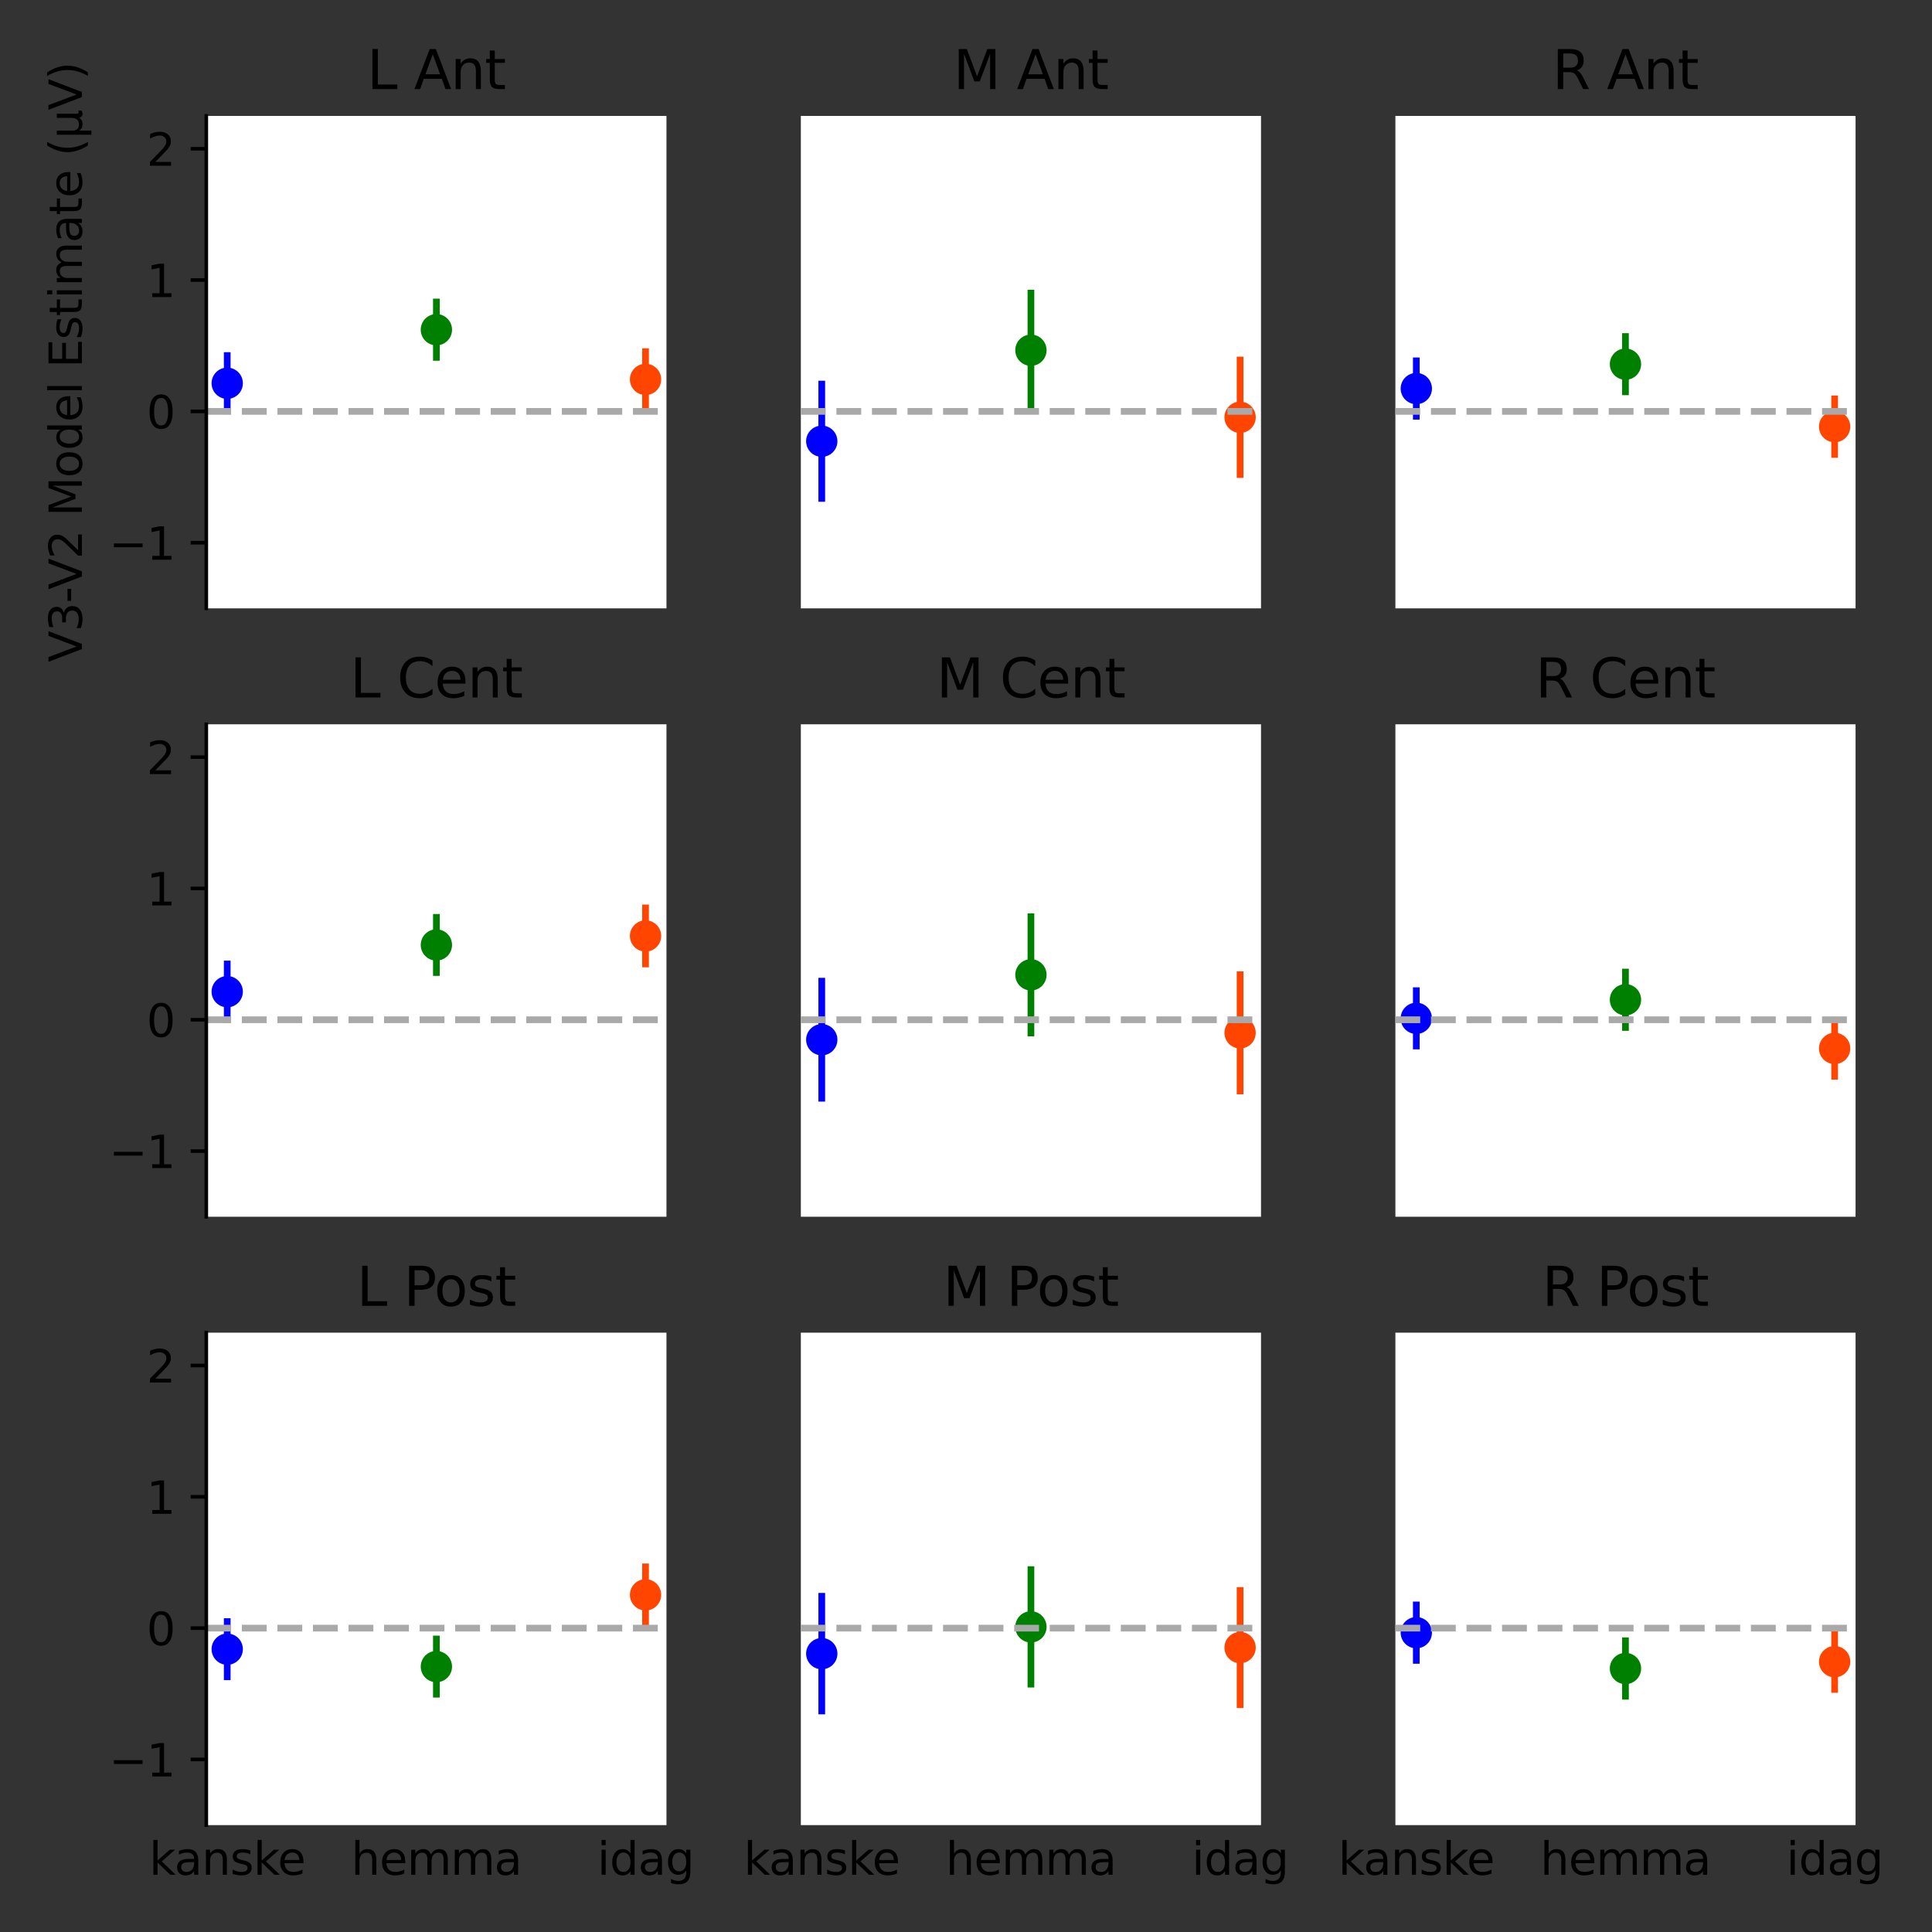 <?xml version="1.0" encoding="utf-8" standalone="no"?>
<!DOCTYPE svg PUBLIC "-//W3C//DTD SVG 1.1//EN"
  "http://www.w3.org/Graphics/SVG/1.1/DTD/svg11.dtd">
<svg height="432pt" version="1.1" viewBox="0 0 432 432" width="432pt" xmlns="http://www.w3.org/2000/svg" xmlns:xlink="http://www.w3.org/1999/xlink">
 <rect x="0" y="0" width="432" height="432" fill="#333333" stroke="none"/>
 <defs>
  <style type="text/css">*{stroke-linecap:butt;stroke-linejoin:round;}</style>
 </defs>
 <g id="figure_1">
  <g id="patch_1">
   <path d="M 0 432 
L 432 432 
L 432 0 
L 0 0 
z
" style="fill:none;"/>
  </g>
  <g id="axes_1">
   <g id="patch_2">
    <path d="M 46.13 136.033 
L 149.023 136.033 
L 149.023 25.92 
L 46.13 25.92 
z
" style="fill:#ffffff;"/>
   </g>
   <g id="matplotlib.axis_1"/>
   <g id="matplotlib.axis_2">
    <g id="ytick_1">
     <g id="line2d_1">
      <defs>
       <path d="M 0 0 
L -3.5 0 
" id="m3178f1d82a" style="stroke:#000000;stroke-width:0.8;"/>
      </defs>
      <g>
       <use style="stroke:#000000;stroke-width:0.8;" x="46.13" xlink:href="#m3178f1d82a" y="121.352"/>
      </g>
     </g>
     <g id="text_1">
      <!-- −1 -->
      <g transform="translate(24.388 125.151)scale(0.1 -0.1)">
       <defs>
        <path d="M 678 2272 
L 4684 2272 
L 4684 1741 
L 678 1741 
L 678 2272 
z
" id="DejaVuSans-2212" transform="scale(0.016)"/>
        <path d="M 794 531 
L 1825 531 
L 1825 4091 
L 703 3866 
L 703 4441 
L 1819 4666 
L 2450 4666 
L 2450 531 
L 3481 531 
L 3481 0 
L 794 0 
L 794 531 
z
" id="DejaVuSans-31" transform="scale(0.016)"/>
       </defs>
       <use xlink:href="#DejaVuSans-2212"/>
       <use x="83.789" xlink:href="#DejaVuSans-31"/>
      </g>
     </g>
    </g>
    <g id="ytick_2">
     <g id="line2d_2">
      <g>
       <use style="stroke:#000000;stroke-width:0.8;" x="46.13" xlink:href="#m3178f1d82a" y="91.988"/>
      </g>
     </g>
     <g id="text_2">
      <!-- 0 -->
      <g transform="translate(32.767 95.787)scale(0.1 -0.1)">
       <defs>
        <path d="M 2034 4250 
Q 1547 4250 1301 3770 
Q 1056 3291 1056 2328 
Q 1056 1369 1301 889 
Q 1547 409 2034 409 
Q 2525 409 2770 889 
Q 3016 1369 3016 2328 
Q 3016 3291 2770 3770 
Q 2525 4250 2034 4250 
z
M 2034 4750 
Q 2819 4750 3233 4129 
Q 3647 3509 3647 2328 
Q 3647 1150 3233 529 
Q 2819 -91 2034 -91 
Q 1250 -91 836 529 
Q 422 1150 422 2328 
Q 422 3509 836 4129 
Q 1250 4750 2034 4750 
z
" id="DejaVuSans-30" transform="scale(0.016)"/>
       </defs>
       <use xlink:href="#DejaVuSans-30"/>
      </g>
     </g>
    </g>
    <g id="ytick_3">
     <g id="line2d_3">
      <g>
       <use style="stroke:#000000;stroke-width:0.8;" x="46.13" xlink:href="#m3178f1d82a" y="62.624"/>
      </g>
     </g>
     <g id="text_3">
      <!-- 1 -->
      <g transform="translate(32.767 66.424)scale(0.1 -0.1)">
       <use xlink:href="#DejaVuSans-31"/>
      </g>
     </g>
    </g>
    <g id="ytick_4">
     <g id="line2d_4">
      <g>
       <use style="stroke:#000000;stroke-width:0.8;" x="46.13" xlink:href="#m3178f1d82a" y="33.261"/>
      </g>
     </g>
     <g id="text_4">
      <!-- 2 -->
      <g transform="translate(32.767 37.06)scale(0.1 -0.1)">
       <defs>
        <path d="M 1228 531 
L 3431 531 
L 3431 0 
L 469 0 
L 469 531 
Q 828 903 1448 1529 
Q 2069 2156 2228 2338 
Q 2531 2678 2651 2914 
Q 2772 3150 2772 3378 
Q 2772 3750 2511 3984 
Q 2250 4219 1831 4219 
Q 1534 4219 1204 4116 
Q 875 4013 500 3803 
L 500 4441 
Q 881 4594 1212 4672 
Q 1544 4750 1819 4750 
Q 2544 4750 2975 4387 
Q 3406 4025 3406 3419 
Q 3406 3131 3298 2873 
Q 3191 2616 2906 2266 
Q 2828 2175 2409 1742 
Q 1991 1309 1228 531 
z
" id="DejaVuSans-32" transform="scale(0.016)"/>
       </defs>
       <use xlink:href="#DejaVuSans-32"/>
      </g>
     </g>
    </g>
    <g id="text_5">
     <!-- V3-V2 Model Estimate (µV) -->
     <g transform="translate(18.308 148.058)rotate(-90)scale(0.1 -0.1)">
      <defs>
       <path d="M 1831 0 
L 50 4666 
L 709 4666 
L 2188 738 
L 3669 4666 
L 4325 4666 
L 2547 0 
L 1831 0 
z
" id="DejaVuSans-56" transform="scale(0.016)"/>
       <path d="M 2597 2516 
Q 3050 2419 3304 2112 
Q 3559 1806 3559 1356 
Q 3559 666 3084 287 
Q 2609 -91 1734 -91 
Q 1441 -91 1130 -33 
Q 819 25 488 141 
L 488 750 
Q 750 597 1062 519 
Q 1375 441 1716 441 
Q 2309 441 2620 675 
Q 2931 909 2931 1356 
Q 2931 1769 2642 2001 
Q 2353 2234 1838 2234 
L 1294 2234 
L 1294 2753 
L 1863 2753 
Q 2328 2753 2575 2939 
Q 2822 3125 2822 3475 
Q 2822 3834 2567 4026 
Q 2313 4219 1838 4219 
Q 1578 4219 1281 4162 
Q 984 4106 628 3988 
L 628 4550 
Q 988 4650 1302 4700 
Q 1616 4750 1894 4750 
Q 2613 4750 3031 4423 
Q 3450 4097 3450 3541 
Q 3450 3153 3228 2886 
Q 3006 2619 2597 2516 
z
" id="DejaVuSans-33" transform="scale(0.016)"/>
       <path d="M 313 2009 
L 1997 2009 
L 1997 1497 
L 313 1497 
L 313 2009 
z
" id="DejaVuSans-2d" transform="scale(0.016)"/>
       <path id="DejaVuSans-20" transform="scale(0.016)"/>
       <path d="M 628 4666 
L 1569 4666 
L 2759 1491 
L 3956 4666 
L 4897 4666 
L 4897 0 
L 4281 0 
L 4281 4097 
L 3078 897 
L 2444 897 
L 1241 4097 
L 1241 0 
L 628 0 
L 628 4666 
z
" id="DejaVuSans-4d" transform="scale(0.016)"/>
       <path d="M 1959 3097 
Q 1497 3097 1228 2736 
Q 959 2375 959 1747 
Q 959 1119 1226 758 
Q 1494 397 1959 397 
Q 2419 397 2687 759 
Q 2956 1122 2956 1747 
Q 2956 2369 2687 2733 
Q 2419 3097 1959 3097 
z
M 1959 3584 
Q 2709 3584 3137 3096 
Q 3566 2609 3566 1747 
Q 3566 888 3137 398 
Q 2709 -91 1959 -91 
Q 1206 -91 779 398 
Q 353 888 353 1747 
Q 353 2609 779 3096 
Q 1206 3584 1959 3584 
z
" id="DejaVuSans-6f" transform="scale(0.016)"/>
       <path d="M 2906 2969 
L 2906 4863 
L 3481 4863 
L 3481 0 
L 2906 0 
L 2906 525 
Q 2725 213 2448 61 
Q 2172 -91 1784 -91 
Q 1150 -91 751 415 
Q 353 922 353 1747 
Q 353 2572 751 3078 
Q 1150 3584 1784 3584 
Q 2172 3584 2448 3432 
Q 2725 3281 2906 2969 
z
M 947 1747 
Q 947 1113 1208 752 
Q 1469 391 1925 391 
Q 2381 391 2643 752 
Q 2906 1113 2906 1747 
Q 2906 2381 2643 2742 
Q 2381 3103 1925 3103 
Q 1469 3103 1208 2742 
Q 947 2381 947 1747 
z
" id="DejaVuSans-64" transform="scale(0.016)"/>
       <path d="M 3597 1894 
L 3597 1613 
L 953 1613 
Q 991 1019 1311 708 
Q 1631 397 2203 397 
Q 2534 397 2845 478 
Q 3156 559 3463 722 
L 3463 178 
Q 3153 47 2828 -22 
Q 2503 -91 2169 -91 
Q 1331 -91 842 396 
Q 353 884 353 1716 
Q 353 2575 817 3079 
Q 1281 3584 2069 3584 
Q 2775 3584 3186 3129 
Q 3597 2675 3597 1894 
z
M 3022 2063 
Q 3016 2534 2758 2815 
Q 2500 3097 2075 3097 
Q 1594 3097 1305 2825 
Q 1016 2553 972 2059 
L 3022 2063 
z
" id="DejaVuSans-65" transform="scale(0.016)"/>
       <path d="M 603 4863 
L 1178 4863 
L 1178 0 
L 603 0 
L 603 4863 
z
" id="DejaVuSans-6c" transform="scale(0.016)"/>
       <path d="M 628 4666 
L 3578 4666 
L 3578 4134 
L 1259 4134 
L 1259 2753 
L 3481 2753 
L 3481 2222 
L 1259 2222 
L 1259 531 
L 3634 531 
L 3634 0 
L 628 0 
L 628 4666 
z
" id="DejaVuSans-45" transform="scale(0.016)"/>
       <path d="M 2834 3397 
L 2834 2853 
Q 2591 2978 2328 3040 
Q 2066 3103 1784 3103 
Q 1356 3103 1142 2972 
Q 928 2841 928 2578 
Q 928 2378 1081 2264 
Q 1234 2150 1697 2047 
L 1894 2003 
Q 2506 1872 2764 1633 
Q 3022 1394 3022 966 
Q 3022 478 2636 193 
Q 2250 -91 1575 -91 
Q 1294 -91 989 -36 
Q 684 19 347 128 
L 347 722 
Q 666 556 975 473 
Q 1284 391 1588 391 
Q 1994 391 2212 530 
Q 2431 669 2431 922 
Q 2431 1156 2273 1281 
Q 2116 1406 1581 1522 
L 1381 1569 
Q 847 1681 609 1914 
Q 372 2147 372 2553 
Q 372 3047 722 3315 
Q 1072 3584 1716 3584 
Q 2034 3584 2315 3537 
Q 2597 3491 2834 3397 
z
" id="DejaVuSans-73" transform="scale(0.016)"/>
       <path d="M 1172 4494 
L 1172 3500 
L 2356 3500 
L 2356 3053 
L 1172 3053 
L 1172 1153 
Q 1172 725 1289 603 
Q 1406 481 1766 481 
L 2356 481 
L 2356 0 
L 1766 0 
Q 1100 0 847 248 
Q 594 497 594 1153 
L 594 3053 
L 172 3053 
L 172 3500 
L 594 3500 
L 594 4494 
L 1172 4494 
z
" id="DejaVuSans-74" transform="scale(0.016)"/>
       <path d="M 603 3500 
L 1178 3500 
L 1178 0 
L 603 0 
L 603 3500 
z
M 603 4863 
L 1178 4863 
L 1178 4134 
L 603 4134 
L 603 4863 
z
" id="DejaVuSans-69" transform="scale(0.016)"/>
       <path d="M 3328 2828 
Q 3544 3216 3844 3400 
Q 4144 3584 4550 3584 
Q 5097 3584 5394 3201 
Q 5691 2819 5691 2113 
L 5691 0 
L 5113 0 
L 5113 2094 
Q 5113 2597 4934 2840 
Q 4756 3084 4391 3084 
Q 3944 3084 3684 2787 
Q 3425 2491 3425 1978 
L 3425 0 
L 2847 0 
L 2847 2094 
Q 2847 2600 2669 2842 
Q 2491 3084 2119 3084 
Q 1678 3084 1418 2786 
Q 1159 2488 1159 1978 
L 1159 0 
L 581 0 
L 581 3500 
L 1159 3500 
L 1159 2956 
Q 1356 3278 1631 3431 
Q 1906 3584 2284 3584 
Q 2666 3584 2933 3390 
Q 3200 3197 3328 2828 
z
" id="DejaVuSans-6d" transform="scale(0.016)"/>
       <path d="M 2194 1759 
Q 1497 1759 1228 1600 
Q 959 1441 959 1056 
Q 959 750 1161 570 
Q 1363 391 1709 391 
Q 2188 391 2477 730 
Q 2766 1069 2766 1631 
L 2766 1759 
L 2194 1759 
z
M 3341 1997 
L 3341 0 
L 2766 0 
L 2766 531 
Q 2569 213 2275 61 
Q 1981 -91 1556 -91 
Q 1019 -91 701 211 
Q 384 513 384 1019 
Q 384 1609 779 1909 
Q 1175 2209 1959 2209 
L 2766 2209 
L 2766 2266 
Q 2766 2663 2505 2880 
Q 2244 3097 1772 3097 
Q 1472 3097 1187 3025 
Q 903 2953 641 2809 
L 641 3341 
Q 956 3463 1253 3523 
Q 1550 3584 1831 3584 
Q 2591 3584 2966 3190 
Q 3341 2797 3341 1997 
z
" id="DejaVuSans-61" transform="scale(0.016)"/>
       <path d="M 1984 4856 
Q 1566 4138 1362 3434 
Q 1159 2731 1159 2009 
Q 1159 1288 1364 580 
Q 1569 -128 1984 -844 
L 1484 -844 
Q 1016 -109 783 600 
Q 550 1309 550 2009 
Q 550 2706 781 3412 
Q 1013 4119 1484 4856 
L 1984 4856 
z
" id="DejaVuSans-28" transform="scale(0.016)"/>
       <path d="M 544 -1331 
L 544 3500 
L 1119 3500 
L 1119 1325 
Q 1119 872 1334 640 
Q 1550 409 1972 409 
Q 2434 409 2667 671 
Q 2900 934 2900 1459 
L 2900 3500 
L 3475 3500 
L 3475 806 
Q 3475 619 3529 530 
Q 3584 441 3700 441 
Q 3728 441 3778 458 
Q 3828 475 3916 513 
L 3916 50 
Q 3788 -22 3673 -56 
Q 3559 -91 3450 -91 
Q 3234 -91 3106 31 
Q 2978 153 2931 403 
Q 2775 156 2548 32 
Q 2322 -91 2016 -91 
Q 1697 -91 1473 31 
Q 1250 153 1119 397 
L 1119 -1331 
L 544 -1331 
z
" id="DejaVuSans-b5" transform="scale(0.016)"/>
       <path d="M 513 4856 
L 1013 4856 
Q 1481 4119 1714 3412 
Q 1947 2706 1947 2009 
Q 1947 1309 1714 600 
Q 1481 -109 1013 -844 
L 513 -844 
Q 928 -128 1133 580 
Q 1338 1288 1338 2009 
Q 1338 2731 1133 3434 
Q 928 4138 513 4856 
z
" id="DejaVuSans-29" transform="scale(0.016)"/>
      </defs>
      <use xlink:href="#DejaVuSans-56"/>
      <use x="68.408" xlink:href="#DejaVuSans-33"/>
      <use x="132.031" xlink:href="#DejaVuSans-2d"/>
      <use x="162.24" xlink:href="#DejaVuSans-56"/>
      <use x="230.648" xlink:href="#DejaVuSans-32"/>
      <use x="294.271" xlink:href="#DejaVuSans-20"/>
      <use x="326.059" xlink:href="#DejaVuSans-4d"/>
      <use x="412.338" xlink:href="#DejaVuSans-6f"/>
      <use x="473.52" xlink:href="#DejaVuSans-64"/>
      <use x="536.996" xlink:href="#DejaVuSans-65"/>
      <use x="598.52" xlink:href="#DejaVuSans-6c"/>
      <use x="626.303" xlink:href="#DejaVuSans-20"/>
      <use x="658.09" xlink:href="#DejaVuSans-45"/>
      <use x="721.273" xlink:href="#DejaVuSans-73"/>
      <use x="773.373" xlink:href="#DejaVuSans-74"/>
      <use x="812.582" xlink:href="#DejaVuSans-69"/>
      <use x="840.365" xlink:href="#DejaVuSans-6d"/>
      <use x="937.777" xlink:href="#DejaVuSans-61"/>
      <use x="999.057" xlink:href="#DejaVuSans-74"/>
      <use x="1038.266" xlink:href="#DejaVuSans-65"/>
      <use x="1099.789" xlink:href="#DejaVuSans-20"/>
      <use x="1131.576" xlink:href="#DejaVuSans-28"/>
      <use x="1170.59" xlink:href="#DejaVuSans-b5"/>
      <use x="1234.213" xlink:href="#DejaVuSans-56"/>
      <use x="1302.621" xlink:href="#DejaVuSans-29"/>
     </g>
    </g>
   </g>
   <g id="line2d_5">
    <path clip-path="url(#p4c1638fe18)" d="M 50.807 85.696 
" style="fill:none;stroke:#0000ff;stroke-linecap:square;stroke-width:1.5;"/>
    <defs>
     <path d="M 0 3 
C 0.796 3 1.559 2.684 2.121 2.121 
C 2.684 1.559 3 0.796 3 0 
C 3 -0.796 2.684 -1.559 2.121 -2.121 
C 1.559 -2.684 0.796 -3 0 -3 
C -0.796 -3 -1.559 -2.684 -2.121 -2.121 
C -2.684 -1.559 -3 -0.796 -3 0 
C -3 0.796 -2.684 1.559 -2.121 2.121 
C -1.559 2.684 -0.796 3 0 3 
z
" id="m5c4c990275" style="stroke:#0000ff;"/>
    </defs>
    <g clip-path="url(#p4c1638fe18)">
     <use style="fill:#0000ff;stroke:#0000ff;" x="50.807" xlink:href="#m5c4c990275" y="85.696"/>
    </g>
   </g>
   <g id="line2d_6">
    <path clip-path="url(#p4c1638fe18)" d="M 97.577 73.722 
" style="fill:none;stroke:#008000;stroke-linecap:square;stroke-width:1.5;"/>
    <defs>
     <path d="M 0 3 
C 0.796 3 1.559 2.684 2.121 2.121 
C 2.684 1.559 3 0.796 3 0 
C 3 -0.796 2.684 -1.559 2.121 -2.121 
C 1.559 -2.684 0.796 -3 0 -3 
C -0.796 -3 -1.559 -2.684 -2.121 -2.121 
C -2.684 -1.559 -3 -0.796 -3 0 
C -3 0.796 -2.684 1.559 -2.121 2.121 
C -1.559 2.684 -0.796 3 0 3 
z
" id="mf0b888db43" style="stroke:#008000;"/>
    </defs>
    <g clip-path="url(#p4c1638fe18)">
     <use style="fill:#008000;stroke:#008000;" x="97.577" xlink:href="#mf0b888db43" y="73.722"/>
    </g>
   </g>
   <g id="line2d_7">
    <path clip-path="url(#p4c1638fe18)" d="M 144.346 84.836 
" style="fill:none;stroke:#ff4500;stroke-linecap:square;stroke-width:1.5;"/>
    <defs>
     <path d="M 0 3 
C 0.796 3 1.559 2.684 2.121 2.121 
C 2.684 1.559 3 0.796 3 0 
C 3 -0.796 2.684 -1.559 2.121 -2.121 
C 1.559 -2.684 0.796 -3 0 -3 
C -0.796 -3 -1.559 -2.684 -2.121 -2.121 
C -2.684 -1.559 -3 -0.796 -3 0 
C -3 0.796 -2.684 1.559 -2.121 2.121 
C -1.559 2.684 -0.796 3 0 3 
z
" id="m5ec0fabf7c" style="stroke:#ff4500;"/>
    </defs>
    <g clip-path="url(#p4c1638fe18)">
     <use style="fill:#ff4500;stroke:#ff4500;" x="144.346" xlink:href="#m5ec0fabf7c" y="84.836"/>
    </g>
   </g>
   <g id="line2d_8">
    <path clip-path="url(#p4c1638fe18)" d="M 50.807 91.888 
L 50.807 79.503 
" style="fill:none;stroke:#0000ff;stroke-linecap:square;stroke-width:1.5;"/>
   </g>
   <g id="line2d_9">
    <path clip-path="url(#p4c1638fe18)" d="M 97.577 79.909 
L 97.577 67.536 
" style="fill:none;stroke:#008000;stroke-linecap:square;stroke-width:1.5;"/>
   </g>
   <g id="line2d_10">
    <path clip-path="url(#p4c1638fe18)" d="M 144.346 91.038 
L 144.346 78.635 
" style="fill:none;stroke:#ff4500;stroke-linecap:square;stroke-width:1.5;"/>
   </g>
   <g id="line2d_11">
    <path clip-path="url(#p4c1638fe18)" d="M 46.13 91.988 
L 149.023 91.988 
" style="fill:none;stroke:#a9a9a9;stroke-dasharray:5.55,2.4;stroke-dashoffset:0;stroke-width:1.5;"/>
   </g>
   <g id="patch_3">
    <path d="M 46.13 136.033 
L 46.13 25.92 
" style="fill:none;stroke:#000000;stroke-linecap:square;stroke-linejoin:miter;stroke-width:0.8;"/>
   </g>
   <g id="text_6">
    <!-- L Ant -->
    <g transform="translate(82.068 19.92)scale(0.12 -0.12)">
     <defs>
      <path d="M 628 4666 
L 1259 4666 
L 1259 531 
L 3531 531 
L 3531 0 
L 628 0 
L 628 4666 
z
" id="DejaVuSans-4c" transform="scale(0.016)"/>
      <path d="M 2188 4044 
L 1331 1722 
L 3047 1722 
L 2188 4044 
z
M 1831 4666 
L 2547 4666 
L 4325 0 
L 3669 0 
L 3244 1197 
L 1141 1197 
L 716 0 
L 50 0 
L 1831 4666 
z
" id="DejaVuSans-41" transform="scale(0.016)"/>
      <path d="M 3513 2113 
L 3513 0 
L 2938 0 
L 2938 2094 
Q 2938 2591 2744 2837 
Q 2550 3084 2163 3084 
Q 1697 3084 1428 2787 
Q 1159 2491 1159 1978 
L 1159 0 
L 581 0 
L 581 3500 
L 1159 3500 
L 1159 2956 
Q 1366 3272 1645 3428 
Q 1925 3584 2291 3584 
Q 2894 3584 3203 3211 
Q 3513 2838 3513 2113 
z
" id="DejaVuSans-6e" transform="scale(0.016)"/>
     </defs>
     <use xlink:href="#DejaVuSans-4c"/>
     <use x="55.713" xlink:href="#DejaVuSans-20"/>
     <use x="87.5" xlink:href="#DejaVuSans-41"/>
     <use x="155.908" xlink:href="#DejaVuSans-6e"/>
     <use x="219.287" xlink:href="#DejaVuSans-74"/>
    </g>
   </g>
  </g>
  <g id="axes_2">
   <g id="patch_4">
    <path d="M 179.071 136.033 
L 281.965 136.033 
L 281.965 25.92 
L 179.071 25.92 
z
" style="fill:#ffffff;"/>
   </g>
   <g id="matplotlib.axis_3"/>
   <g id="matplotlib.axis_4"/>
   <g id="line2d_12">
    <path clip-path="url(#p43ce32d2a4)" d="M 183.748 98.659 
" style="fill:none;stroke:#0000ff;stroke-linecap:square;stroke-width:1.5;"/>
    <g clip-path="url(#p43ce32d2a4)">
     <use style="fill:#0000ff;stroke:#0000ff;" x="183.748" xlink:href="#m5c4c990275" y="98.659"/>
    </g>
   </g>
   <g id="line2d_13">
    <path clip-path="url(#p43ce32d2a4)" d="M 230.518 78.308 
" style="fill:none;stroke:#008000;stroke-linecap:square;stroke-width:1.5;"/>
    <g clip-path="url(#p43ce32d2a4)">
     <use style="fill:#008000;stroke:#008000;" x="230.518" xlink:href="#mf0b888db43" y="78.308"/>
    </g>
   </g>
   <g id="line2d_14">
    <path clip-path="url(#p43ce32d2a4)" d="M 277.288 93.306 
" style="fill:none;stroke:#ff4500;stroke-linecap:square;stroke-width:1.5;"/>
    <g clip-path="url(#p43ce32d2a4)">
     <use style="fill:#ff4500;stroke:#ff4500;" x="277.288" xlink:href="#m5ec0fabf7c" y="93.306"/>
    </g>
   </g>
   <g id="line2d_15">
    <path clip-path="url(#p43ce32d2a4)" d="M 183.748 111.44 
L 183.748 85.879 
" style="fill:none;stroke:#0000ff;stroke-linecap:square;stroke-width:1.5;"/>
   </g>
   <g id="line2d_16">
    <path clip-path="url(#p43ce32d2a4)" d="M 230.518 91.071 
L 230.518 65.545 
" style="fill:none;stroke:#008000;stroke-linecap:square;stroke-width:1.5;"/>
   </g>
   <g id="line2d_17">
    <path clip-path="url(#p43ce32d2a4)" d="M 277.288 106.109 
L 277.288 80.503 
" style="fill:none;stroke:#ff4500;stroke-linecap:square;stroke-width:1.5;"/>
   </g>
   <g id="line2d_18">
    <path clip-path="url(#p43ce32d2a4)" d="M 179.071 91.988 
L 281.965 91.988 
" style="fill:none;stroke:#a9a9a9;stroke-dasharray:5.55,2.4;stroke-dashoffset:0;stroke-width:1.5;"/>
   </g>
   <g id="text_7">
    <!-- M Ant -->
    <g transform="translate(213.175 19.92)scale(0.12 -0.12)">
     <use xlink:href="#DejaVuSans-4d"/>
     <use x="86.279" xlink:href="#DejaVuSans-20"/>
     <use x="118.066" xlink:href="#DejaVuSans-41"/>
     <use x="186.475" xlink:href="#DejaVuSans-6e"/>
     <use x="249.854" xlink:href="#DejaVuSans-74"/>
    </g>
   </g>
  </g>
  <g id="axes_3">
   <g id="patch_5">
    <path d="M 312.013 136.033 
L 414.906 136.033 
L 414.906 25.92 
L 312.013 25.92 
z
" style="fill:#ffffff;"/>
   </g>
   <g id="matplotlib.axis_5"/>
   <g id="matplotlib.axis_6"/>
   <g id="line2d_19">
    <path clip-path="url(#pa457c87f61)" d="M 316.69 86.882 
" style="fill:none;stroke:#0000ff;stroke-linecap:square;stroke-width:1.5;"/>
    <g clip-path="url(#pa457c87f61)">
     <use style="fill:#0000ff;stroke:#0000ff;" x="316.69" xlink:href="#m5c4c990275" y="86.882"/>
    </g>
   </g>
   <g id="line2d_20">
    <path clip-path="url(#pa457c87f61)" d="M 363.459 81.425 
" style="fill:none;stroke:#008000;stroke-linecap:square;stroke-width:1.5;"/>
    <g clip-path="url(#pa457c87f61)">
     <use style="fill:#008000;stroke:#008000;" x="363.459" xlink:href="#mf0b888db43" y="81.425"/>
    </g>
   </g>
   <g id="line2d_21">
    <path clip-path="url(#pa457c87f61)" d="M 410.229 95.399 
" style="fill:none;stroke:#ff4500;stroke-linecap:square;stroke-width:1.5;"/>
    <g clip-path="url(#pa457c87f61)">
     <use style="fill:#ff4500;stroke:#ff4500;" x="410.229" xlink:href="#m5ec0fabf7c" y="95.399"/>
    </g>
   </g>
   <g id="line2d_22">
    <path clip-path="url(#pa457c87f61)" d="M 316.69 93.078 
L 316.69 80.687 
" style="fill:none;stroke:#0000ff;stroke-linecap:square;stroke-width:1.5;"/>
   </g>
   <g id="line2d_23">
    <path clip-path="url(#pa457c87f61)" d="M 363.459 87.607 
L 363.459 75.244 
" style="fill:none;stroke:#008000;stroke-linecap:square;stroke-width:1.5;"/>
   </g>
   <g id="line2d_24">
    <path clip-path="url(#pa457c87f61)" d="M 410.229 101.613 
L 410.229 89.186 
" style="fill:none;stroke:#ff4500;stroke-linecap:square;stroke-width:1.5;"/>
   </g>
   <g id="line2d_25">
    <path clip-path="url(#pa457c87f61)" d="M 312.013 91.988 
L 414.906 91.988 
" style="fill:none;stroke:#a9a9a9;stroke-dasharray:5.55,2.4;stroke-dashoffset:0;stroke-width:1.5;"/>
   </g>
   <g id="text_8">
    <!-- R Ant -->
    <g transform="translate(347.124 19.92)scale(0.12 -0.12)">
     <defs>
      <path d="M 2841 2188 
Q 3044 2119 3236 1894 
Q 3428 1669 3622 1275 
L 4263 0 
L 3584 0 
L 2988 1197 
Q 2756 1666 2539 1819 
Q 2322 1972 1947 1972 
L 1259 1972 
L 1259 0 
L 628 0 
L 628 4666 
L 2053 4666 
Q 2853 4666 3247 4331 
Q 3641 3997 3641 3322 
Q 3641 2881 3436 2590 
Q 3231 2300 2841 2188 
z
M 1259 4147 
L 1259 2491 
L 2053 2491 
Q 2509 2491 2742 2702 
Q 2975 2913 2975 3322 
Q 2975 3731 2742 3939 
Q 2509 4147 2053 4147 
L 1259 4147 
z
" id="DejaVuSans-52" transform="scale(0.016)"/>
     </defs>
     <use xlink:href="#DejaVuSans-52"/>
     <use x="69.482" xlink:href="#DejaVuSans-20"/>
     <use x="101.27" xlink:href="#DejaVuSans-41"/>
     <use x="169.678" xlink:href="#DejaVuSans-6e"/>
     <use x="233.057" xlink:href="#DejaVuSans-74"/>
    </g>
   </g>
  </g>
  <g id="axes_4">
   <g id="patch_6">
    <path d="M 46.13 272.067 
L 149.023 272.067 
L 149.023 161.953 
L 46.13 161.953 
z
" style="fill:#ffffff;"/>
   </g>
   <g id="matplotlib.axis_7"/>
   <g id="matplotlib.axis_8">
    <g id="ytick_5">
     <g id="line2d_26">
      <g>
       <use style="stroke:#000000;stroke-width:0.8;" x="46.13" xlink:href="#m3178f1d82a" y="257.385"/>
      </g>
     </g>
     <g id="text_9">
      <!-- −1 -->
      <g transform="translate(24.388 261.184)scale(0.1 -0.1)">
       <use xlink:href="#DejaVuSans-2212"/>
       <use x="83.789" xlink:href="#DejaVuSans-31"/>
      </g>
     </g>
    </g>
    <g id="ytick_6">
     <g id="line2d_27">
      <g>
       <use style="stroke:#000000;stroke-width:0.8;" x="46.13" xlink:href="#m3178f1d82a" y="228.021"/>
      </g>
     </g>
     <g id="text_10">
      <!-- 0 -->
      <g transform="translate(32.767 231.821)scale(0.1 -0.1)">
       <use xlink:href="#DejaVuSans-30"/>
      </g>
     </g>
    </g>
    <g id="ytick_7">
     <g id="line2d_28">
      <g>
       <use style="stroke:#000000;stroke-width:0.8;" x="46.13" xlink:href="#m3178f1d82a" y="198.658"/>
      </g>
     </g>
     <g id="text_11">
      <!-- 1 -->
      <g transform="translate(32.767 202.457)scale(0.1 -0.1)">
       <use xlink:href="#DejaVuSans-31"/>
      </g>
     </g>
    </g>
    <g id="ytick_8">
     <g id="line2d_29">
      <g>
       <use style="stroke:#000000;stroke-width:0.8;" x="46.13" xlink:href="#m3178f1d82a" y="169.294"/>
      </g>
     </g>
     <g id="text_12">
      <!-- 2 -->
      <g transform="translate(32.767 173.093)scale(0.1 -0.1)">
       <use xlink:href="#DejaVuSans-32"/>
      </g>
     </g>
    </g>
   </g>
   <g id="line2d_30">
    <path clip-path="url(#pbf514c2579)" d="M 50.807 221.74 
" style="fill:none;stroke:#0000ff;stroke-linecap:square;stroke-width:1.5;"/>
    <g clip-path="url(#pbf514c2579)">
     <use style="fill:#0000ff;stroke:#0000ff;" x="50.807" xlink:href="#m5c4c990275" y="221.74"/>
    </g>
   </g>
   <g id="line2d_31">
    <path clip-path="url(#pbf514c2579)" d="M 97.577 211.296 
" style="fill:none;stroke:#008000;stroke-linecap:square;stroke-width:1.5;"/>
    <g clip-path="url(#pbf514c2579)">
     <use style="fill:#008000;stroke:#008000;" x="97.577" xlink:href="#mf0b888db43" y="211.296"/>
    </g>
   </g>
   <g id="line2d_32">
    <path clip-path="url(#pbf514c2579)" d="M 144.346 209.283 
" style="fill:none;stroke:#ff4500;stroke-linecap:square;stroke-width:1.5;"/>
    <g clip-path="url(#pbf514c2579)">
     <use style="fill:#ff4500;stroke:#ff4500;" x="144.346" xlink:href="#m5ec0fabf7c" y="209.283"/>
    </g>
   </g>
   <g id="line2d_33">
    <path clip-path="url(#pbf514c2579)" d="M 50.807 227.928 
L 50.807 215.553 
" style="fill:none;stroke:#0000ff;stroke-linecap:square;stroke-width:1.5;"/>
   </g>
   <g id="line2d_34">
    <path clip-path="url(#pbf514c2579)" d="M 97.577 217.464 
L 97.577 205.128 
" style="fill:none;stroke:#008000;stroke-linecap:square;stroke-width:1.5;"/>
   </g>
   <g id="line2d_35">
    <path clip-path="url(#pbf514c2579)" d="M 144.346 215.542 
L 144.346 203.024 
" style="fill:none;stroke:#ff4500;stroke-linecap:square;stroke-width:1.5;"/>
   </g>
   <g id="line2d_36">
    <path clip-path="url(#pbf514c2579)" d="M 46.13 228.021 
L 149.023 228.021 
" style="fill:none;stroke:#a9a9a9;stroke-dasharray:5.55,2.4;stroke-dashoffset:0;stroke-width:1.5;"/>
   </g>
   <g id="patch_7">
    <path d="M 46.13 272.067 
L 46.13 161.953 
" style="fill:none;stroke:#000000;stroke-linecap:square;stroke-linejoin:miter;stroke-width:0.8;"/>
   </g>
   <g id="text_13">
    <!-- L Cent -->
    <g transform="translate(78.29 155.953)scale(0.12 -0.12)">
     <defs>
      <path d="M 4122 4306 
L 4122 3641 
Q 3803 3938 3442 4084 
Q 3081 4231 2675 4231 
Q 1875 4231 1450 3742 
Q 1025 3253 1025 2328 
Q 1025 1406 1450 917 
Q 1875 428 2675 428 
Q 3081 428 3442 575 
Q 3803 722 4122 1019 
L 4122 359 
Q 3791 134 3420 21 
Q 3050 -91 2638 -91 
Q 1578 -91 968 557 
Q 359 1206 359 2328 
Q 359 3453 968 4101 
Q 1578 4750 2638 4750 
Q 3056 4750 3426 4639 
Q 3797 4528 4122 4306 
z
" id="DejaVuSans-43" transform="scale(0.016)"/>
     </defs>
     <use xlink:href="#DejaVuSans-4c"/>
     <use x="55.713" xlink:href="#DejaVuSans-20"/>
     <use x="87.5" xlink:href="#DejaVuSans-43"/>
     <use x="157.324" xlink:href="#DejaVuSans-65"/>
     <use x="218.848" xlink:href="#DejaVuSans-6e"/>
     <use x="282.227" xlink:href="#DejaVuSans-74"/>
    </g>
   </g>
  </g>
  <g id="axes_5">
   <g id="patch_8">
    <path d="M 179.071 272.067 
L 281.965 272.067 
L 281.965 161.953 
L 179.071 161.953 
z
" style="fill:#ffffff;"/>
   </g>
   <g id="matplotlib.axis_9"/>
   <g id="matplotlib.axis_10"/>
   <g id="line2d_37">
    <path clip-path="url(#p5cd9a979b6)" d="M 183.748 232.48 
" style="fill:none;stroke:#0000ff;stroke-linecap:square;stroke-width:1.5;"/>
    <g clip-path="url(#p5cd9a979b6)">
     <use style="fill:#0000ff;stroke:#0000ff;" x="183.748" xlink:href="#m5c4c990275" y="232.48"/>
    </g>
   </g>
   <g id="line2d_38">
    <path clip-path="url(#p5cd9a979b6)" d="M 230.518 217.973 
" style="fill:none;stroke:#008000;stroke-linecap:square;stroke-width:1.5;"/>
    <g clip-path="url(#p5cd9a979b6)">
     <use style="fill:#008000;stroke:#008000;" x="230.518" xlink:href="#mf0b888db43" y="217.973"/>
    </g>
   </g>
   <g id="line2d_39">
    <path clip-path="url(#p5cd9a979b6)" d="M 277.288 230.944 
" style="fill:none;stroke:#ff4500;stroke-linecap:square;stroke-width:1.5;"/>
    <g clip-path="url(#p5cd9a979b6)">
     <use style="fill:#ff4500;stroke:#ff4500;" x="277.288" xlink:href="#m5ec0fabf7c" y="230.944"/>
    </g>
   </g>
   <g id="line2d_40">
    <path clip-path="url(#p5cd9a979b6)" d="M 183.748 245.565 
L 183.748 219.396 
" style="fill:none;stroke:#0000ff;stroke-linecap:square;stroke-width:1.5;"/>
   </g>
   <g id="line2d_41">
    <path clip-path="url(#p5cd9a979b6)" d="M 230.518 230.972 
L 230.518 204.974 
" style="fill:none;stroke:#008000;stroke-linecap:square;stroke-width:1.5;"/>
   </g>
   <g id="line2d_42">
    <path clip-path="url(#p5cd9a979b6)" d="M 277.288 243.942 
L 277.288 217.945 
" style="fill:none;stroke:#ff4500;stroke-linecap:square;stroke-width:1.5;"/>
   </g>
   <g id="line2d_43">
    <path clip-path="url(#p5cd9a979b6)" d="M 179.071 228.021 
L 281.965 228.021 
" style="fill:none;stroke:#a9a9a9;stroke-dasharray:5.55,2.4;stroke-dashoffset:0;stroke-width:1.5;"/>
   </g>
   <g id="text_14">
    <!-- M Cent -->
    <g transform="translate(209.398 155.953)scale(0.12 -0.12)">
     <use xlink:href="#DejaVuSans-4d"/>
     <use x="86.279" xlink:href="#DejaVuSans-20"/>
     <use x="118.066" xlink:href="#DejaVuSans-43"/>
     <use x="187.891" xlink:href="#DejaVuSans-65"/>
     <use x="249.414" xlink:href="#DejaVuSans-6e"/>
     <use x="312.793" xlink:href="#DejaVuSans-74"/>
    </g>
   </g>
  </g>
  <g id="axes_6">
   <g id="patch_9">
    <path d="M 312.013 272.067 
L 414.906 272.067 
L 414.906 161.953 
L 312.013 161.953 
z
" style="fill:#ffffff;"/>
   </g>
   <g id="matplotlib.axis_11"/>
   <g id="matplotlib.axis_12"/>
   <g id="line2d_44">
    <path clip-path="url(#pf79feedeb3)" d="M 316.69 227.7 
" style="fill:none;stroke:#0000ff;stroke-linecap:square;stroke-width:1.5;"/>
    <g clip-path="url(#pf79feedeb3)">
     <use style="fill:#0000ff;stroke:#0000ff;" x="316.69" xlink:href="#m5c4c990275" y="227.7"/>
    </g>
   </g>
   <g id="line2d_45">
    <path clip-path="url(#pf79feedeb3)" d="M 363.459 223.549 
" style="fill:none;stroke:#008000;stroke-linecap:square;stroke-width:1.5;"/>
    <g clip-path="url(#pf79feedeb3)">
     <use style="fill:#008000;stroke:#008000;" x="363.459" xlink:href="#mf0b888db43" y="223.549"/>
    </g>
   </g>
   <g id="line2d_46">
    <path clip-path="url(#pf79feedeb3)" d="M 410.229 234.429 
" style="fill:none;stroke:#ff4500;stroke-linecap:square;stroke-width:1.5;"/>
    <g clip-path="url(#pf79feedeb3)">
     <use style="fill:#ff4500;stroke:#ff4500;" x="410.229" xlink:href="#m5ec0fabf7c" y="234.429"/>
    </g>
   </g>
   <g id="line2d_47">
    <path clip-path="url(#pf79feedeb3)" d="M 316.69 233.885 
L 316.69 221.516 
" style="fill:none;stroke:#0000ff;stroke-linecap:square;stroke-width:1.5;"/>
   </g>
   <g id="line2d_48">
    <path clip-path="url(#pf79feedeb3)" d="M 363.459 229.739 
L 363.459 217.36 
" style="fill:none;stroke:#008000;stroke-linecap:square;stroke-width:1.5;"/>
   </g>
   <g id="line2d_49">
    <path clip-path="url(#pf79feedeb3)" d="M 410.229 240.651 
L 410.229 228.208 
" style="fill:none;stroke:#ff4500;stroke-linecap:square;stroke-width:1.5;"/>
   </g>
   <g id="line2d_50">
    <path clip-path="url(#pf79feedeb3)" d="M 312.013 228.021 
L 414.906 228.021 
" style="fill:none;stroke:#a9a9a9;stroke-dasharray:5.55,2.4;stroke-dashoffset:0;stroke-width:1.5;"/>
   </g>
   <g id="text_15">
    <!-- R Cent -->
    <g transform="translate(343.347 155.953)scale(0.12 -0.12)">
     <use xlink:href="#DejaVuSans-52"/>
     <use x="69.482" xlink:href="#DejaVuSans-20"/>
     <use x="101.27" xlink:href="#DejaVuSans-43"/>
     <use x="171.094" xlink:href="#DejaVuSans-65"/>
     <use x="232.617" xlink:href="#DejaVuSans-6e"/>
     <use x="295.996" xlink:href="#DejaVuSans-74"/>
    </g>
   </g>
  </g>
  <g id="axes_7">
   <g id="patch_10">
    <path d="M 46.13 408.1 
L 149.023 408.1 
L 149.023 297.987 
L 46.13 297.987 
z
" style="fill:#ffffff;"/>
   </g>
   <g id="matplotlib.axis_13">
    <g id="xtick_1">
     <g id="line2d_51"/>
     <g id="text_16">
      <!-- kanske -->
      <g transform="translate(33.371 419.198)scale(0.1 -0.1)">
       <defs>
        <path d="M 581 4863 
L 1159 4863 
L 1159 1991 
L 2875 3500 
L 3609 3500 
L 1753 1863 
L 3688 0 
L 2938 0 
L 1159 1709 
L 1159 0 
L 581 0 
L 581 4863 
z
" id="DejaVuSans-6b" transform="scale(0.016)"/>
       </defs>
       <use xlink:href="#DejaVuSans-6b"/>
       <use x="56.16" xlink:href="#DejaVuSans-61"/>
       <use x="117.439" xlink:href="#DejaVuSans-6e"/>
       <use x="180.818" xlink:href="#DejaVuSans-73"/>
       <use x="232.918" xlink:href="#DejaVuSans-6b"/>
       <use x="287.203" xlink:href="#DejaVuSans-65"/>
      </g>
     </g>
    </g>
    <g id="xtick_2">
     <g id="line2d_52"/>
     <g id="text_17">
      <!-- hemma -->
      <g transform="translate(78.527 419.198)scale(0.1 -0.1)">
       <defs>
        <path d="M 3513 2113 
L 3513 0 
L 2938 0 
L 2938 2094 
Q 2938 2591 2744 2837 
Q 2550 3084 2163 3084 
Q 1697 3084 1428 2787 
Q 1159 2491 1159 1978 
L 1159 0 
L 581 0 
L 581 4863 
L 1159 4863 
L 1159 2956 
Q 1366 3272 1645 3428 
Q 1925 3584 2291 3584 
Q 2894 3584 3203 3211 
Q 3513 2838 3513 2113 
z
" id="DejaVuSans-68" transform="scale(0.016)"/>
       </defs>
       <use xlink:href="#DejaVuSans-68"/>
       <use x="63.379" xlink:href="#DejaVuSans-65"/>
       <use x="124.902" xlink:href="#DejaVuSans-6d"/>
       <use x="222.314" xlink:href="#DejaVuSans-6d"/>
       <use x="319.727" xlink:href="#DejaVuSans-61"/>
      </g>
     </g>
    </g>
    <g id="xtick_3">
     <g id="line2d_53"/>
     <g id="text_18">
      <!-- idag -->
      <g transform="translate(133.545 419.198)scale(0.1 -0.1)">
       <defs>
        <path d="M 2906 1791 
Q 2906 2416 2648 2759 
Q 2391 3103 1925 3103 
Q 1463 3103 1205 2759 
Q 947 2416 947 1791 
Q 947 1169 1205 825 
Q 1463 481 1925 481 
Q 2391 481 2648 825 
Q 2906 1169 2906 1791 
z
M 3481 434 
Q 3481 -459 3084 -895 
Q 2688 -1331 1869 -1331 
Q 1566 -1331 1297 -1286 
Q 1028 -1241 775 -1147 
L 775 -588 
Q 1028 -725 1275 -790 
Q 1522 -856 1778 -856 
Q 2344 -856 2625 -561 
Q 2906 -266 2906 331 
L 2906 616 
Q 2728 306 2450 153 
Q 2172 0 1784 0 
Q 1141 0 747 490 
Q 353 981 353 1791 
Q 353 2603 747 3093 
Q 1141 3584 1784 3584 
Q 2172 3584 2450 3431 
Q 2728 3278 2906 2969 
L 2906 3500 
L 3481 3500 
L 3481 434 
z
" id="DejaVuSans-67" transform="scale(0.016)"/>
       </defs>
       <use xlink:href="#DejaVuSans-69"/>
       <use x="27.783" xlink:href="#DejaVuSans-64"/>
       <use x="91.26" xlink:href="#DejaVuSans-61"/>
       <use x="152.539" xlink:href="#DejaVuSans-67"/>
      </g>
     </g>
    </g>
   </g>
   <g id="matplotlib.axis_14">
    <g id="ytick_9">
     <g id="line2d_54">
      <g>
       <use style="stroke:#000000;stroke-width:0.8;" x="46.13" xlink:href="#m3178f1d82a" y="393.418"/>
      </g>
     </g>
     <g id="text_19">
      <!-- −1 -->
      <g transform="translate(24.388 397.217)scale(0.1 -0.1)">
       <use xlink:href="#DejaVuSans-2212"/>
       <use x="83.789" xlink:href="#DejaVuSans-31"/>
      </g>
     </g>
    </g>
    <g id="ytick_10">
     <g id="line2d_55">
      <g>
       <use style="stroke:#000000;stroke-width:0.8;" x="46.13" xlink:href="#m3178f1d82a" y="364.055"/>
      </g>
     </g>
     <g id="text_20">
      <!-- 0 -->
      <g transform="translate(32.767 367.854)scale(0.1 -0.1)">
       <use xlink:href="#DejaVuSans-30"/>
      </g>
     </g>
    </g>
    <g id="ytick_11">
     <g id="line2d_56">
      <g>
       <use style="stroke:#000000;stroke-width:0.8;" x="46.13" xlink:href="#m3178f1d82a" y="334.691"/>
      </g>
     </g>
     <g id="text_21">
      <!-- 1 -->
      <g transform="translate(32.767 338.49)scale(0.1 -0.1)">
       <use xlink:href="#DejaVuSans-31"/>
      </g>
     </g>
    </g>
    <g id="ytick_12">
     <g id="line2d_57">
      <g>
       <use style="stroke:#000000;stroke-width:0.8;" x="46.13" xlink:href="#m3178f1d82a" y="305.328"/>
      </g>
     </g>
     <g id="text_22">
      <!-- 2 -->
      <g transform="translate(32.767 309.127)scale(0.1 -0.1)">
       <use xlink:href="#DejaVuSans-32"/>
      </g>
     </g>
    </g>
   </g>
   <g id="line2d_58">
    <path clip-path="url(#pa97a195277)" d="M 50.807 368.76 
" style="fill:none;stroke:#0000ff;stroke-linecap:square;stroke-width:1.5;"/>
    <g clip-path="url(#pa97a195277)">
     <use style="fill:#0000ff;stroke:#0000ff;" x="50.807" xlink:href="#m5c4c990275" y="368.76"/>
    </g>
   </g>
   <g id="line2d_59">
    <path clip-path="url(#pa97a195277)" d="M 97.577 372.655 
" style="fill:none;stroke:#008000;stroke-linecap:square;stroke-width:1.5;"/>
    <g clip-path="url(#pa97a195277)">
     <use style="fill:#008000;stroke:#008000;" x="97.577" xlink:href="#mf0b888db43" y="372.655"/>
    </g>
   </g>
   <g id="line2d_60">
    <path clip-path="url(#pa97a195277)" d="M 144.346 356.608 
" style="fill:none;stroke:#ff4500;stroke-linecap:square;stroke-width:1.5;"/>
    <g clip-path="url(#pa97a195277)">
     <use style="fill:#ff4500;stroke:#ff4500;" x="144.346" xlink:href="#m5ec0fabf7c" y="356.608"/>
    </g>
   </g>
   <g id="line2d_61">
    <path clip-path="url(#pa97a195277)" d="M 50.807 374.926 
L 50.807 362.594 
" style="fill:none;stroke:#0000ff;stroke-linecap:square;stroke-width:1.5;"/>
   </g>
   <g id="line2d_62">
    <path clip-path="url(#pa97a195277)" d="M 97.577 378.819 
L 97.577 366.492 
" style="fill:none;stroke:#008000;stroke-linecap:square;stroke-width:1.5;"/>
   </g>
   <g id="line2d_63">
    <path clip-path="url(#pa97a195277)" d="M 144.346 362.86 
L 144.346 350.356 
" style="fill:none;stroke:#ff4500;stroke-linecap:square;stroke-width:1.5;"/>
   </g>
   <g id="line2d_64">
    <path clip-path="url(#pa97a195277)" d="M 46.13 364.055 
L 149.023 364.055 
" style="fill:none;stroke:#a9a9a9;stroke-dasharray:5.55,2.4;stroke-dashoffset:0;stroke-width:1.5;"/>
   </g>
   <g id="patch_11">
    <path d="M 46.13 408.1 
L 46.13 297.987 
" style="fill:none;stroke:#000000;stroke-linecap:square;stroke-linejoin:miter;stroke-width:0.8;"/>
   </g>
   <g id="text_23">
    <!-- L Post -->
    <g transform="translate(79.777 291.987)scale(0.12 -0.12)">
     <defs>
      <path d="M 1259 4147 
L 1259 2394 
L 2053 2394 
Q 2494 2394 2734 2622 
Q 2975 2850 2975 3272 
Q 2975 3691 2734 3919 
Q 2494 4147 2053 4147 
L 1259 4147 
z
M 628 4666 
L 2053 4666 
Q 2838 4666 3239 4311 
Q 3641 3956 3641 3272 
Q 3641 2581 3239 2228 
Q 2838 1875 2053 1875 
L 1259 1875 
L 1259 0 
L 628 0 
L 628 4666 
z
" id="DejaVuSans-50" transform="scale(0.016)"/>
     </defs>
     <use xlink:href="#DejaVuSans-4c"/>
     <use x="55.713" xlink:href="#DejaVuSans-20"/>
     <use x="87.5" xlink:href="#DejaVuSans-50"/>
     <use x="144.178" xlink:href="#DejaVuSans-6f"/>
     <use x="205.359" xlink:href="#DejaVuSans-73"/>
     <use x="257.459" xlink:href="#DejaVuSans-74"/>
    </g>
   </g>
  </g>
  <g id="axes_8">
   <g id="patch_12">
    <path d="M 179.071 408.1 
L 281.965 408.1 
L 281.965 297.987 
L 179.071 297.987 
z
" style="fill:#ffffff;"/>
   </g>
   <g id="matplotlib.axis_15">
    <g id="xtick_4">
     <g id="line2d_65"/>
     <g id="text_24">
      <!-- kanske -->
      <g transform="translate(166.312 419.198)scale(0.1 -0.1)">
       <use xlink:href="#DejaVuSans-6b"/>
       <use x="56.16" xlink:href="#DejaVuSans-61"/>
       <use x="117.439" xlink:href="#DejaVuSans-6e"/>
       <use x="180.818" xlink:href="#DejaVuSans-73"/>
       <use x="232.918" xlink:href="#DejaVuSans-6b"/>
       <use x="287.203" xlink:href="#DejaVuSans-65"/>
      </g>
     </g>
    </g>
    <g id="xtick_5">
     <g id="line2d_66"/>
     <g id="text_25">
      <!-- hemma -->
      <g transform="translate(211.468 419.198)scale(0.1 -0.1)">
       <use xlink:href="#DejaVuSans-68"/>
       <use x="63.379" xlink:href="#DejaVuSans-65"/>
       <use x="124.902" xlink:href="#DejaVuSans-6d"/>
       <use x="222.314" xlink:href="#DejaVuSans-6d"/>
       <use x="319.727" xlink:href="#DejaVuSans-61"/>
      </g>
     </g>
    </g>
    <g id="xtick_6">
     <g id="line2d_67"/>
     <g id="text_26">
      <!-- idag -->
      <g transform="translate(266.486 419.198)scale(0.1 -0.1)">
       <use xlink:href="#DejaVuSans-69"/>
       <use x="27.783" xlink:href="#DejaVuSans-64"/>
       <use x="91.26" xlink:href="#DejaVuSans-61"/>
       <use x="152.539" xlink:href="#DejaVuSans-67"/>
      </g>
     </g>
    </g>
   </g>
   <g id="matplotlib.axis_16"/>
   <g id="line2d_68">
    <path clip-path="url(#pdf1c24f091)" d="M 183.748 369.757 
" style="fill:none;stroke:#0000ff;stroke-linecap:square;stroke-width:1.5;"/>
    <g clip-path="url(#pdf1c24f091)">
     <use style="fill:#0000ff;stroke:#0000ff;" x="183.748" xlink:href="#m5c4c990275" y="369.757"/>
    </g>
   </g>
   <g id="line2d_69">
    <path clip-path="url(#pdf1c24f091)" d="M 230.518 363.773 
" style="fill:none;stroke:#008000;stroke-linecap:square;stroke-width:1.5;"/>
    <g clip-path="url(#pdf1c24f091)">
     <use style="fill:#008000;stroke:#008000;" x="230.518" xlink:href="#mf0b888db43" y="363.773"/>
    </g>
   </g>
   <g id="line2d_70">
    <path clip-path="url(#pdf1c24f091)" d="M 277.288 368.404 
" style="fill:none;stroke:#ff4500;stroke-linecap:square;stroke-width:1.5;"/>
    <g clip-path="url(#pdf1c24f091)">
     <use style="fill:#ff4500;stroke:#ff4500;" x="277.288" xlink:href="#m5ec0fabf7c" y="368.404"/>
    </g>
   </g>
   <g id="line2d_71">
    <path clip-path="url(#pdf1c24f091)" d="M 183.748 382.581 
L 183.748 356.932 
" style="fill:none;stroke:#0000ff;stroke-linecap:square;stroke-width:1.5;"/>
   </g>
   <g id="line2d_72">
    <path clip-path="url(#pdf1c24f091)" d="M 230.518 376.577 
L 230.518 350.968 
" style="fill:none;stroke:#008000;stroke-linecap:square;stroke-width:1.5;"/>
   </g>
   <g id="line2d_73">
    <path clip-path="url(#pdf1c24f091)" d="M 277.288 381.171 
L 277.288 355.636 
" style="fill:none;stroke:#ff4500;stroke-linecap:square;stroke-width:1.5;"/>
   </g>
   <g id="line2d_74">
    <path clip-path="url(#pdf1c24f091)" d="M 179.071 364.055 
L 281.965 364.055 
" style="fill:none;stroke:#a9a9a9;stroke-dasharray:5.55,2.4;stroke-dashoffset:0;stroke-width:1.5;"/>
   </g>
   <g id="text_27">
    <!-- M Post -->
    <g transform="translate(210.885 291.987)scale(0.12 -0.12)">
     <use xlink:href="#DejaVuSans-4d"/>
     <use x="86.279" xlink:href="#DejaVuSans-20"/>
     <use x="118.066" xlink:href="#DejaVuSans-50"/>
     <use x="174.744" xlink:href="#DejaVuSans-6f"/>
     <use x="235.926" xlink:href="#DejaVuSans-73"/>
     <use x="288.025" xlink:href="#DejaVuSans-74"/>
    </g>
   </g>
  </g>
  <g id="axes_9">
   <g id="patch_13">
    <path d="M 312.013 408.1 
L 414.906 408.1 
L 414.906 297.987 
L 312.013 297.987 
z
" style="fill:#ffffff;"/>
   </g>
   <g id="matplotlib.axis_17">
    <g id="xtick_7">
     <g id="line2d_75"/>
     <g id="text_28">
      <!-- kanske -->
      <g transform="translate(299.254 419.198)scale(0.1 -0.1)">
       <use xlink:href="#DejaVuSans-6b"/>
       <use x="56.16" xlink:href="#DejaVuSans-61"/>
       <use x="117.439" xlink:href="#DejaVuSans-6e"/>
       <use x="180.818" xlink:href="#DejaVuSans-73"/>
       <use x="232.918" xlink:href="#DejaVuSans-6b"/>
       <use x="287.203" xlink:href="#DejaVuSans-65"/>
      </g>
     </g>
    </g>
    <g id="xtick_8">
     <g id="line2d_76"/>
     <g id="text_29">
      <!-- hemma -->
      <g transform="translate(344.409 419.198)scale(0.1 -0.1)">
       <use xlink:href="#DejaVuSans-68"/>
       <use x="63.379" xlink:href="#DejaVuSans-65"/>
       <use x="124.902" xlink:href="#DejaVuSans-6d"/>
       <use x="222.314" xlink:href="#DejaVuSans-6d"/>
       <use x="319.727" xlink:href="#DejaVuSans-61"/>
      </g>
     </g>
    </g>
    <g id="xtick_9">
     <g id="line2d_77"/>
     <g id="text_30">
      <!-- idag -->
      <g transform="translate(399.427 419.198)scale(0.1 -0.1)">
       <use xlink:href="#DejaVuSans-69"/>
       <use x="27.783" xlink:href="#DejaVuSans-64"/>
       <use x="91.26" xlink:href="#DejaVuSans-61"/>
       <use x="152.539" xlink:href="#DejaVuSans-67"/>
      </g>
     </g>
    </g>
   </g>
   <g id="matplotlib.axis_18"/>
   <g id="line2d_78">
    <path clip-path="url(#pefdfc8f729)" d="M 316.69 365.071 
" style="fill:none;stroke:#0000ff;stroke-linecap:square;stroke-width:1.5;"/>
    <g clip-path="url(#pefdfc8f729)">
     <use style="fill:#0000ff;stroke:#0000ff;" x="316.69" xlink:href="#m5c4c990275" y="365.071"/>
    </g>
   </g>
   <g id="line2d_79">
    <path clip-path="url(#pefdfc8f729)" d="M 363.459 373.08 
" style="fill:none;stroke:#008000;stroke-linecap:square;stroke-width:1.5;"/>
    <g clip-path="url(#pefdfc8f729)">
     <use style="fill:#008000;stroke:#008000;" x="363.459" xlink:href="#mf0b888db43" y="373.08"/>
    </g>
   </g>
   <g id="line2d_80">
    <path clip-path="url(#pefdfc8f729)" d="M 410.229 371.554 
" style="fill:none;stroke:#ff4500;stroke-linecap:square;stroke-width:1.5;"/>
    <g clip-path="url(#pefdfc8f729)">
     <use style="fill:#ff4500;stroke:#ff4500;" x="410.229" xlink:href="#m5ec0fabf7c" y="371.554"/>
    </g>
   </g>
   <g id="line2d_81">
    <path clip-path="url(#pefdfc8f729)" d="M 316.69 371.271 
L 316.69 358.872 
" style="fill:none;stroke:#0000ff;stroke-linecap:square;stroke-width:1.5;"/>
   </g>
   <g id="line2d_82">
    <path clip-path="url(#pefdfc8f729)" d="M 363.459 379.286 
L 363.459 366.874 
" style="fill:none;stroke:#008000;stroke-linecap:square;stroke-width:1.5;"/>
   </g>
   <g id="line2d_83">
    <path clip-path="url(#pefdfc8f729)" d="M 410.229 377.766 
L 410.229 365.343 
" style="fill:none;stroke:#ff4500;stroke-linecap:square;stroke-width:1.5;"/>
   </g>
   <g id="line2d_84">
    <path clip-path="url(#pefdfc8f729)" d="M 312.013 364.055 
L 414.906 364.055 
" style="fill:none;stroke:#a9a9a9;stroke-dasharray:5.55,2.4;stroke-dashoffset:0;stroke-width:1.5;"/>
   </g>
   <g id="text_31">
    <!-- R Post -->
    <g transform="translate(344.834 291.987)scale(0.12 -0.12)">
     <use xlink:href="#DejaVuSans-52"/>
     <use x="69.482" xlink:href="#DejaVuSans-20"/>
     <use x="101.27" xlink:href="#DejaVuSans-50"/>
     <use x="157.947" xlink:href="#DejaVuSans-6f"/>
     <use x="219.129" xlink:href="#DejaVuSans-73"/>
     <use x="271.229" xlink:href="#DejaVuSans-74"/>
    </g>
   </g>
  </g>
 </g>
 <defs>
  <clipPath id="p4c1638fe18">
   <rect height="110.113" width="102.893" x="46.13" y="25.92"/>
  </clipPath>
  <clipPath id="p43ce32d2a4">
   <rect height="110.113" width="102.893" x="179.071" y="25.92"/>
  </clipPath>
  <clipPath id="pa457c87f61">
   <rect height="110.113" width="102.893" x="312.013" y="25.92"/>
  </clipPath>
  <clipPath id="pbf514c2579">
   <rect height="110.113" width="102.893" x="46.13" y="161.953"/>
  </clipPath>
  <clipPath id="p5cd9a979b6">
   <rect height="110.113" width="102.893" x="179.071" y="161.953"/>
  </clipPath>
  <clipPath id="pf79feedeb3">
   <rect height="110.113" width="102.893" x="312.013" y="161.953"/>
  </clipPath>
  <clipPath id="pa97a195277">
   <rect height="110.113" width="102.893" x="46.13" y="297.987"/>
  </clipPath>
  <clipPath id="pdf1c24f091">
   <rect height="110.113" width="102.893" x="179.071" y="297.987"/>
  </clipPath>
  <clipPath id="pefdfc8f729">
   <rect height="110.113" width="102.893" x="312.013" y="297.987"/>
  </clipPath>
 </defs>
</svg>
